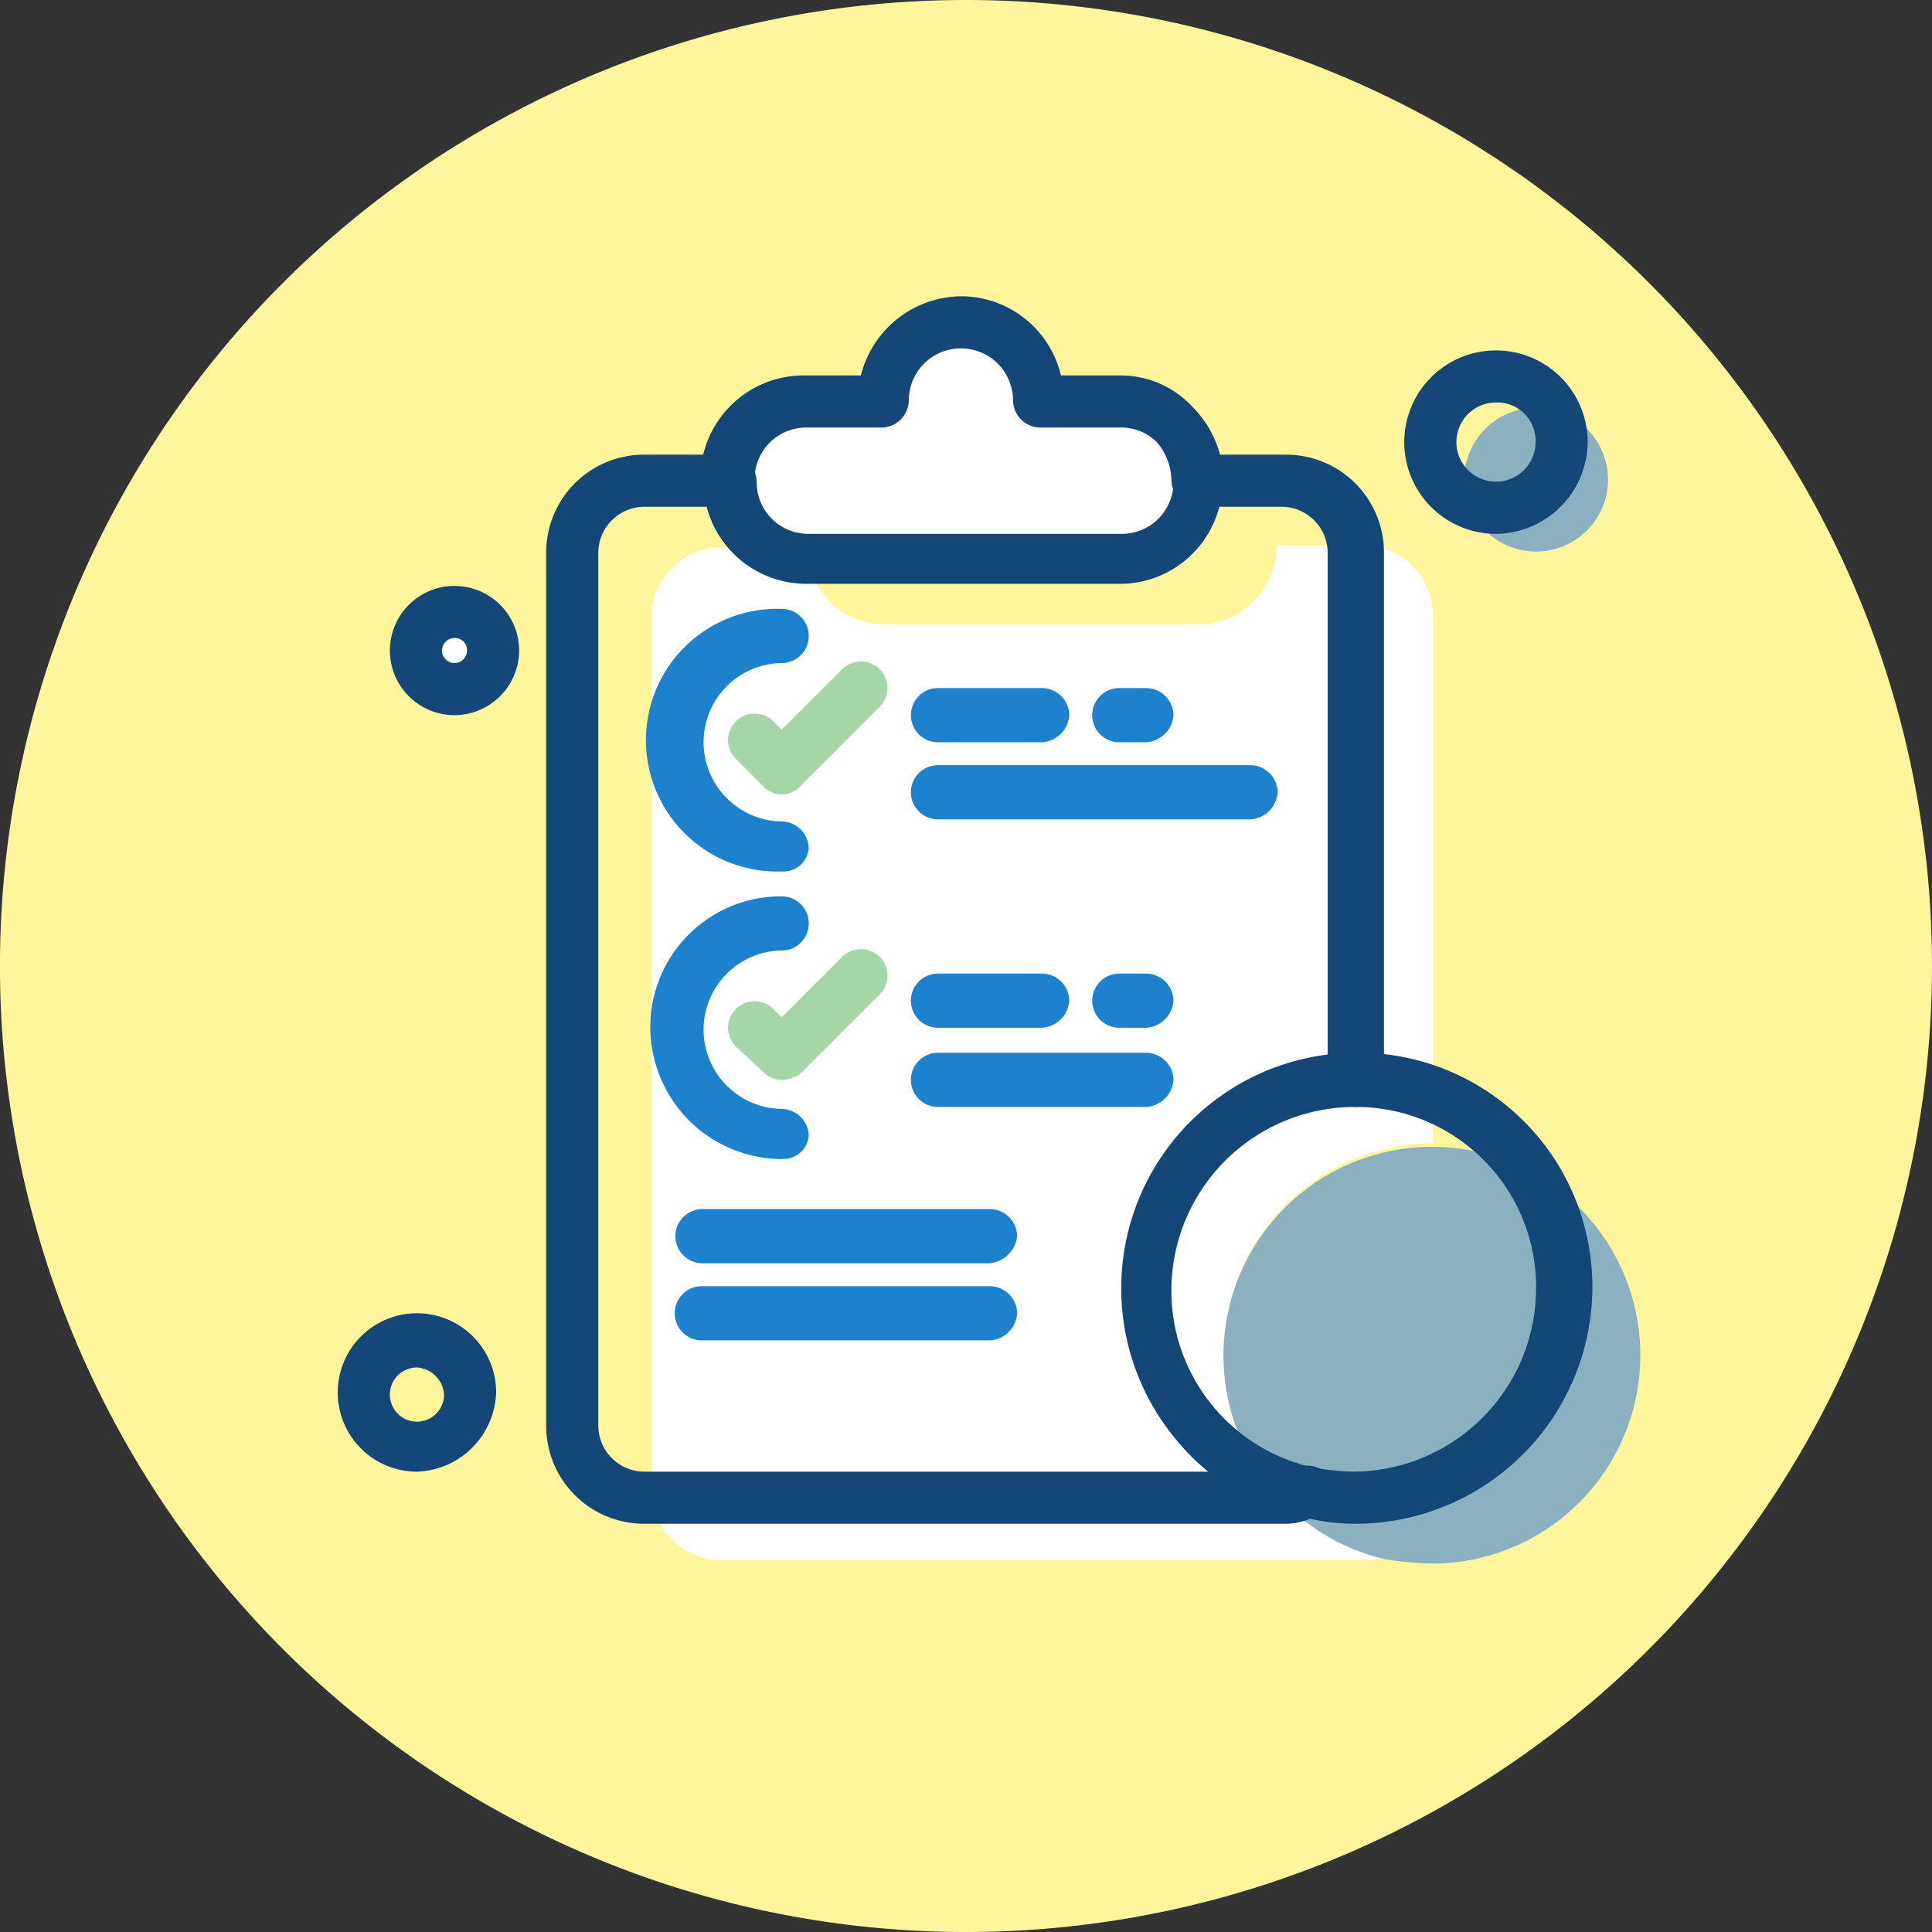 <svg xmlns="http://www.w3.org/2000/svg" width="119.127" height="119.128" viewBox="0 0 119.127 119.128">
  <rect x="0" y="0" width="119.127" height="119.128" fill="#333333" stroke="none"/>
  <g id="Grupo_243984" data-name="Grupo 243984" transform="translate(-530 -6591.275)">
    <path id="Trazado_243967" data-name="Trazado 243967" d="M258.5,60.954A59.564,59.564,0,1,1,198.937,1.39,59.564,59.564,0,0,1,258.5,60.954" transform="translate(390.626 6589.885)" fill="#fff59d"/>
    <path id="Trazado_243968" data-name="Trazado 243968" d="M238.523,30.966a4.433,4.433,0,1,1-4.433-4.433,4.433,4.433,0,0,1,4.433,4.433" transform="translate(390.626 6589.885)" fill="#8bb0bf"/>
    <path id="Trazado_243969" data-name="Trazado 243969" d="M167.4,39.062a2.441,2.441,0,0,1,0,4.883,2.332,2.332,0,0,1-2.314-2.442,2.416,2.416,0,0,1,2.314-2.441" transform="translate(390.626 6589.885)" fill="#fff"/>
    <path id="Trazado_243970" data-name="Trazado 243970" d="M211.859,27.625a4.746,4.746,0,0,1,1.413,3.469,4.881,4.881,0,0,1-4.883,4.883H189.114a4.883,4.883,0,0,1,0-9.766H194a4.883,4.883,0,0,1,9.766,0h4.626a4.965,4.965,0,0,1,3.47,1.414" transform="translate(390.626 6589.885)" fill="#fff"/>
    <path id="Trazado_243971" data-name="Trazado 243971" d="M193.933,39.9h19.275a4.881,4.881,0,0,0,4.883-4.883h5.269a4.333,4.333,0,0,1,4.369,4.369V71.894A12.882,12.882,0,0,0,224.9,97.337a3.528,3.528,0,0,1-1.671.257H183.91a4.333,4.333,0,0,1-4.369-4.37V39.511a4.333,4.333,0,0,1,4.369-4.369h5.268a4.744,4.744,0,0,0,4.755,4.755" transform="translate(390.626 6589.885)" fill="#fff"/>
    <path id="Trazado_243972" data-name="Trazado 243972" d="M227.665,72.1a12.85,12.85,0,1,1,0,25.7,21.08,21.08,0,0,1-2.827-.257A12.882,12.882,0,0,1,227.665,72.1" transform="translate(390.626 6589.885)" fill="#8bb0bf"/>
    <path id="Trazado_243973" data-name="Trazado 243973" d="M213.272,32.636a1.7,1.7,0,0,1-1.67-1.67,3.693,3.693,0,0,0-.9-2.313,3.094,3.094,0,0,0-2.313-.9h-4.883a1.7,1.7,0,0,1-1.67-1.67,3.213,3.213,0,1,0-6.426,0,1.7,1.7,0,0,1-1.67,1.67h-4.626a3.181,3.181,0,0,0-3.212,3.213,1.671,1.671,0,0,1-3.342,0,6.364,6.364,0,0,1,6.426-6.426h3.469a6.445,6.445,0,0,1,6.168-4.882,6.332,6.332,0,0,1,6.168,4.882h3.6a6.029,6.029,0,0,1,4.5,1.928,6.543,6.543,0,0,1,1.928,4.5,1.6,1.6,0,0,1-1.543,1.67" transform="translate(390.626 6589.885)" fill="#144677"/>
    <path id="Trazado_243974" data-name="Trazado 243974" d="M187.572,55.124a8.1,8.1,0,1,1,0-16.191,1.67,1.67,0,0,1,0,3.34,4.884,4.884,0,0,0,0,9.767,1.7,1.7,0,0,1,1.67,1.67,1.569,1.569,0,0,1-1.67,1.414" transform="translate(390.626 6589.885)" fill="#1e81ce"/>
    <path id="Trazado_243975" data-name="Trazado 243975" d="M187.572,50.369a1.569,1.569,0,0,1-1.157-.514l-1.67-1.671a1.635,1.635,0,1,1,2.313-2.312l.514.514,3.727-3.727a1.635,1.635,0,1,1,2.312,2.313l-4.883,4.883a1.567,1.567,0,0,1-1.156.514" transform="translate(390.626 6589.885)" fill="#a5d6a7"/>
    <path id="Trazado_243976" data-name="Trazado 243976" d="M203.635,47.156H197.21a1.67,1.67,0,0,1,0-3.341h6.425a1.7,1.7,0,0,1,1.671,1.671,1.794,1.794,0,0,1-1.671,1.67" transform="translate(390.626 6589.885)" fill="#1e81ce"/>
    <path id="Trazado_243977" data-name="Trazado 243977" d="M210.06,47.156h-1.67a1.67,1.67,0,1,1,0-3.341h1.67a1.7,1.7,0,0,1,1.67,1.671,1.794,1.794,0,0,1-1.67,1.67" transform="translate(390.626 6589.885)" fill="#1e81ce"/>
    <path id="Trazado_243978" data-name="Trazado 243978" d="M216.485,51.911H197.21a1.67,1.67,0,1,1,0-3.341h19.275a1.7,1.7,0,0,1,1.67,1.671,1.794,1.794,0,0,1-1.67,1.67" transform="translate(390.626 6589.885)" fill="#1e81ce"/>
    <path id="Trazado_243979" data-name="Trazado 243979" d="M187.572,72.858a8.145,8.145,0,0,1-8.1-8.1,8.061,8.061,0,0,1,8.1-8.1,1.67,1.67,0,0,1,0,3.34,4.884,4.884,0,0,0,0,9.767,1.7,1.7,0,0,1,1.67,1.67,1.569,1.569,0,0,1-1.67,1.414" transform="translate(390.626 6589.885)" fill="#1e81ce"/>
    <path id="Trazado_243980" data-name="Trazado 243980" d="M187.572,67.975a1.57,1.57,0,0,1-1.157-.515l-1.67-1.542a1.635,1.635,0,1,1,2.313-2.312l.514.513,3.727-3.726a1.635,1.635,0,1,1,2.312,2.313l-4.883,4.883a2.072,2.072,0,0,1-1.156.386" transform="translate(390.626 6589.885)" fill="#a5d6a7"/>
    <path id="Trazado_243981" data-name="Trazado 243981" d="M203.635,64.762H197.21a1.67,1.67,0,0,1,0-3.341h6.425a1.7,1.7,0,0,1,1.671,1.67,1.8,1.8,0,0,1-1.671,1.671" transform="translate(390.626 6589.885)" fill="#1e81ce"/>
    <path id="Trazado_243982" data-name="Trazado 243982" d="M210.06,64.762h-1.67a1.67,1.67,0,1,1,0-3.341h1.67a1.7,1.7,0,0,1,1.67,1.67,1.8,1.8,0,0,1-1.67,1.671" transform="translate(390.626 6589.885)" fill="#1e81ce"/>
    <path id="Trazado_243983" data-name="Trazado 243983" d="M210.06,69.645H197.21a1.67,1.67,0,0,1,0-3.341h12.85a1.7,1.7,0,0,1,1.67,1.671,1.794,1.794,0,0,1-1.67,1.67" transform="translate(390.626 6589.885)" fill="#1e81ce"/>
    <path id="Trazado_243984" data-name="Trazado 243984" d="M165.084,92.133a4.884,4.884,0,1,1,4.883-4.883,5.054,5.054,0,0,1-4.883,4.883m0-6.425a1.671,1.671,0,1,0,1.671,1.67,1.8,1.8,0,0,0-1.671-1.67" transform="translate(390.626 6589.885)" fill="#144677"/>
    <path id="Trazado_243985" data-name="Trazado 243985" d="M167.4,45.487a3.984,3.984,0,1,1,3.983-3.983,4,4,0,0,1-3.983,3.983m0-4.755a.771.771,0,1,0,.77.772.74.74,0,0,0-.77-.772" transform="translate(390.626 6589.885)" fill="#144677"/>
    <path id="Trazado_243986" data-name="Trazado 243986" d="M231.616,34.307a5.655,5.655,0,1,1,5.654-5.655,5.705,5.705,0,0,1-5.654,5.655m0-8.1a2.441,2.441,0,1,0,2.442,2.441,2.363,2.363,0,0,0-2.442-2.441" transform="translate(390.626 6589.885)" fill="#144677"/>
    <path id="Trazado_243987" data-name="Trazado 243987" d="M218.412,95.344H179.091a6.033,6.033,0,0,1-6.04-6.039V35.463a6.033,6.033,0,0,1,6.04-6.039h5.268a1.7,1.7,0,0,1,1.671,1.67,3.183,3.183,0,0,0,3.212,3.213h19.276a3.183,3.183,0,0,0,3.212-3.213,1.7,1.7,0,0,1,1.671-1.67h5.268a6.033,6.033,0,0,1,6.04,6.039V67.974a1.7,1.7,0,0,1-1.67,1.67,1.818,1.818,0,0,1-1.8-1.67V35.463a2.852,2.852,0,0,0-2.827-2.827h-3.855a6.328,6.328,0,0,1-6.168,4.754H189.114a6.358,6.358,0,0,1-6.168-4.754h-3.855a2.852,2.852,0,0,0-2.827,2.827V89.305a2.852,2.852,0,0,0,2.827,2.827h39.321a3.03,3.03,0,0,0,1.028-.257A1.587,1.587,0,1,1,220.6,94.83a4.222,4.222,0,0,1-2.185.514" transform="translate(390.626 6589.885)" fill="#144677"/>
    <path id="Trazado_243988" data-name="Trazado 243988" d="M222.91,95.345a12.687,12.687,0,0,1-3.085-.385,13.863,13.863,0,0,1-8.1-5.011A14.531,14.531,0,0,1,223.038,66.3a14.424,14.424,0,0,1,14.521,14.52A14.615,14.615,0,0,1,222.91,95.345m0-25.7A11.326,11.326,0,0,0,211.6,80.954a11.168,11.168,0,0,0,8.739,10.922,15.8,15.8,0,0,0,2.441.257A11.326,11.326,0,0,0,234.09,80.824a11.107,11.107,0,0,0-11.18-11.179" transform="translate(390.626 6589.885)" fill="#144677"/>
    <path id="Trazado_243989" data-name="Trazado 243989" d="M200.422,79.282H182.689a1.67,1.67,0,1,1,0-3.341h17.733a1.7,1.7,0,0,1,1.67,1.671,1.9,1.9,0,0,1-1.67,1.67" transform="translate(390.626 6589.885)" fill="#1e81ce"/>
    <path id="Trazado_243990" data-name="Trazado 243990" d="M200.422,84.037H182.689a1.671,1.671,0,1,1,0-3.341h17.733a1.7,1.7,0,0,1,1.67,1.67,1.787,1.787,0,0,1-1.67,1.671" transform="translate(390.626 6589.885)" fill="#1e81ce"/>
  </g>
</svg>
